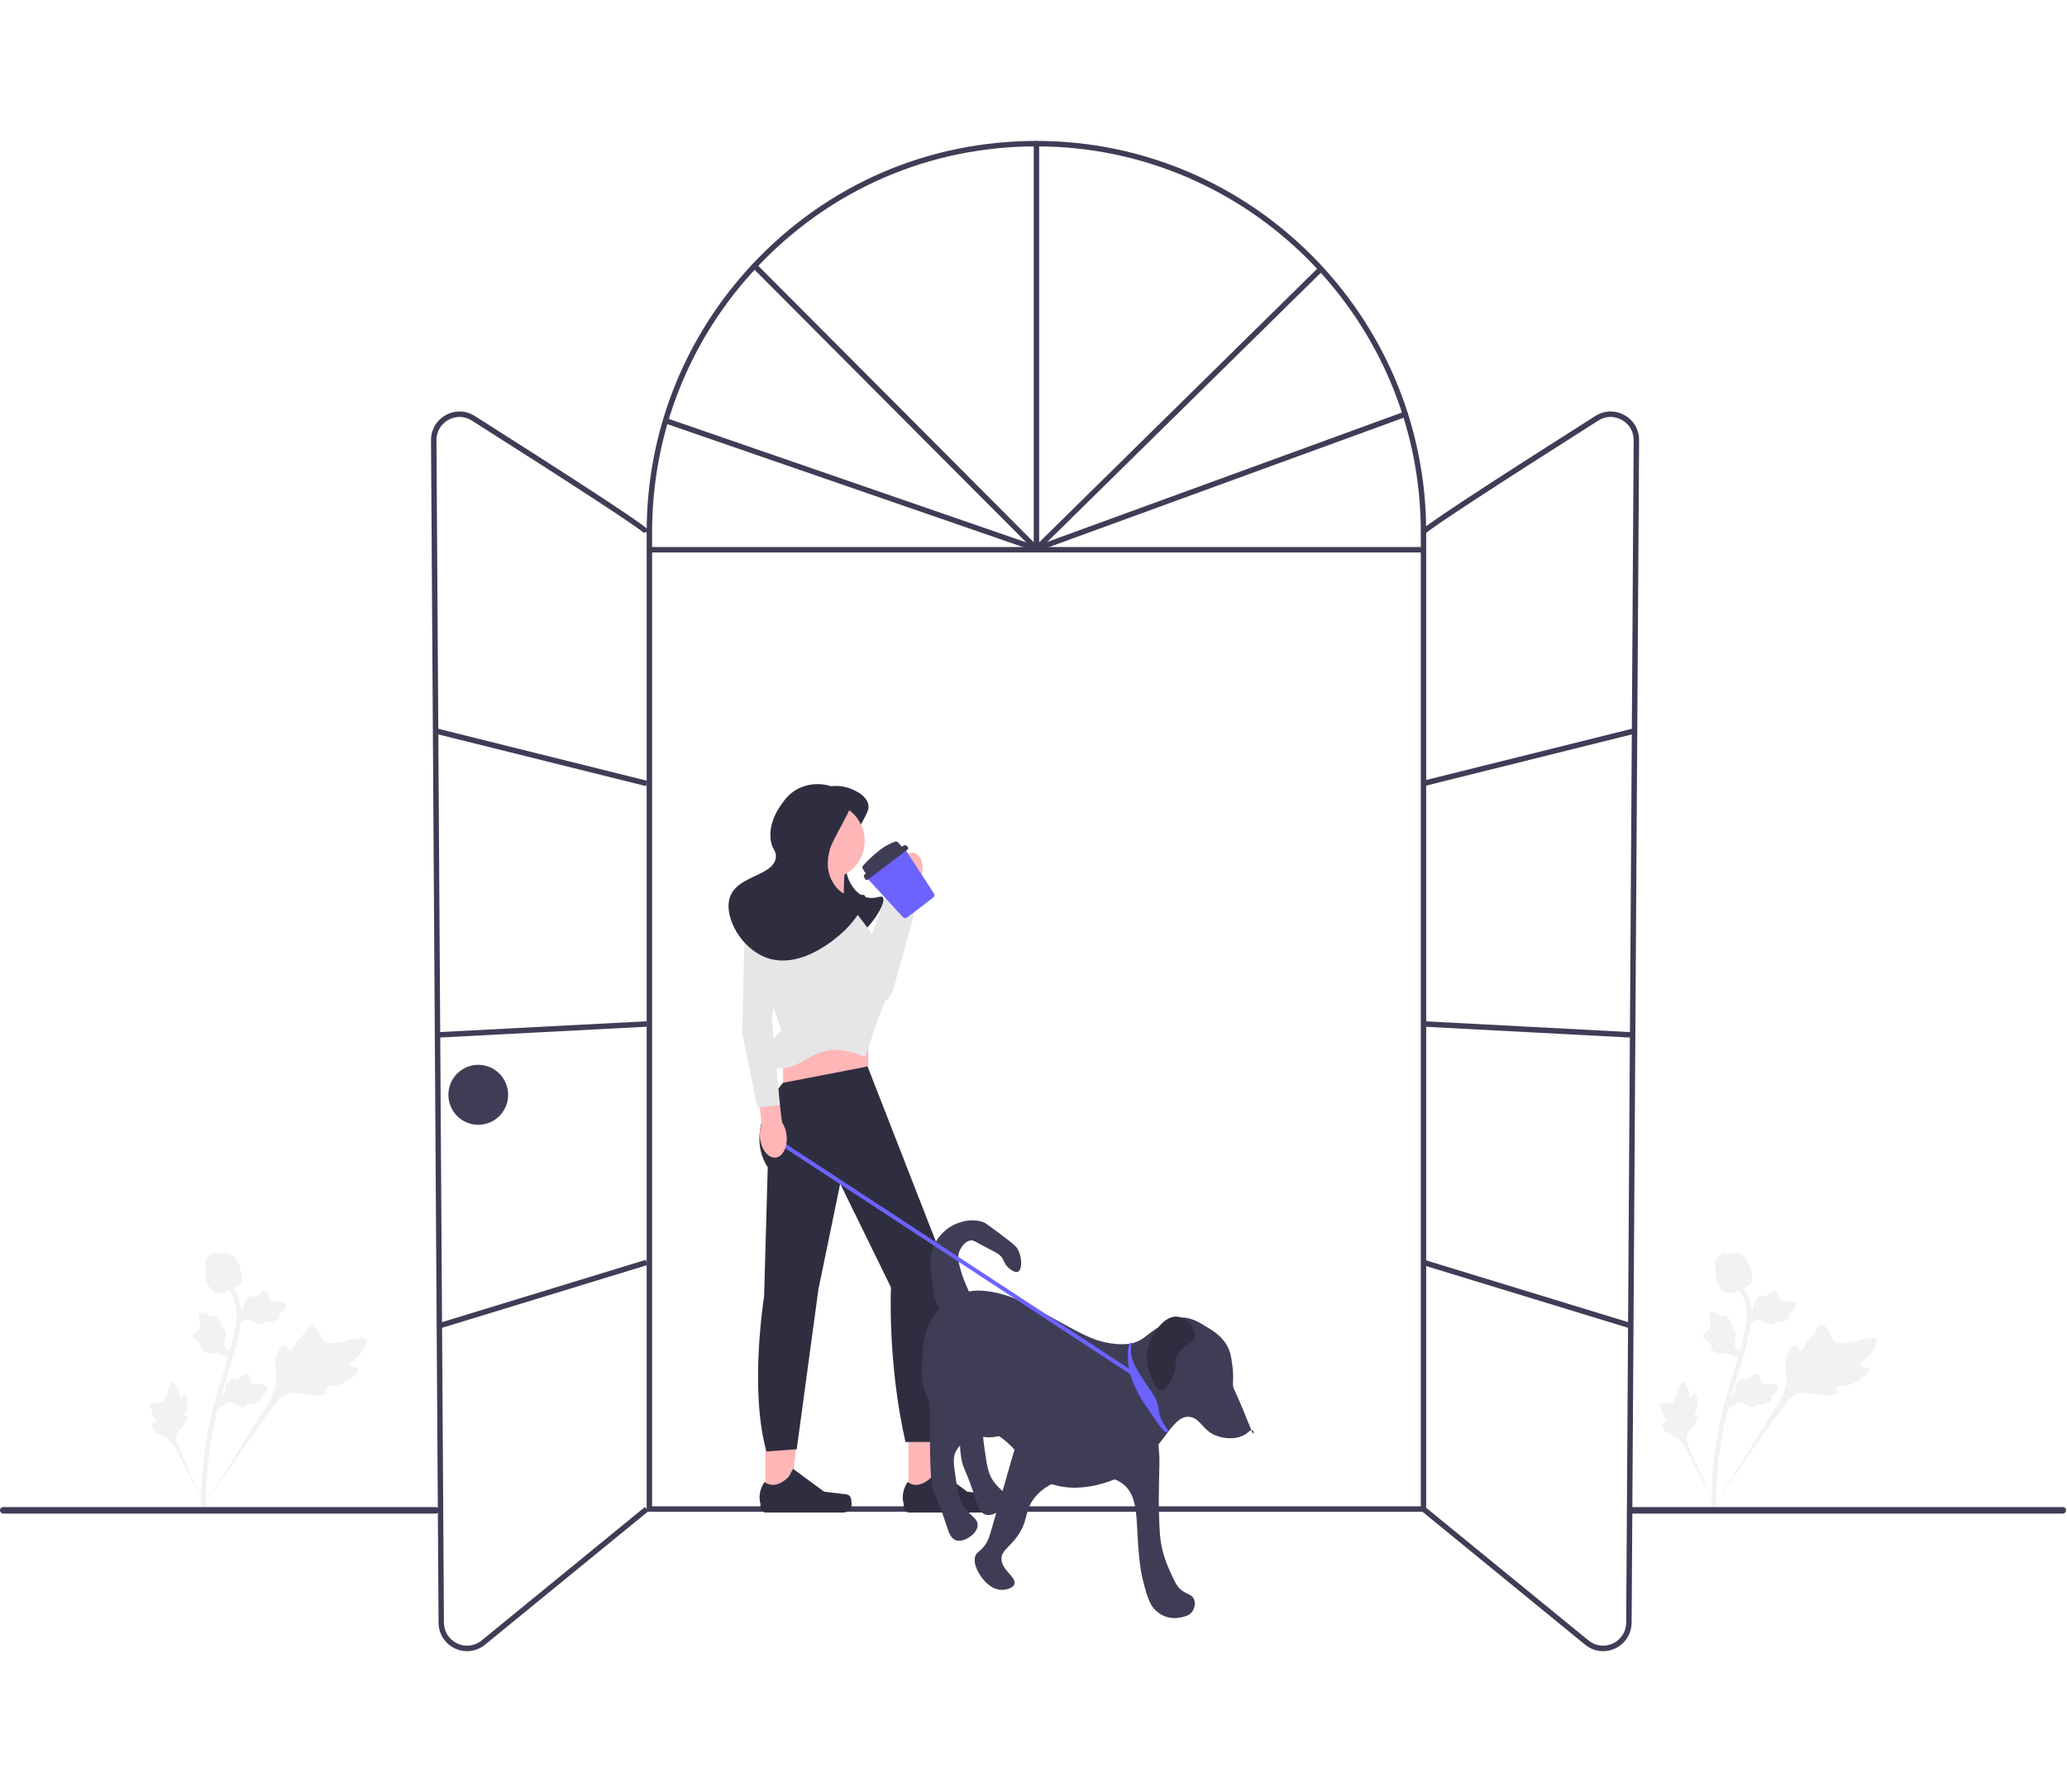 <?xml version="1.0" encoding="UTF-8"?>
<svg xmlns="http://www.w3.org/2000/svg" xmlns:xlink="http://www.w3.org/1999/xlink" width="150px" height="130px" viewBox="0 0 178 130" version="1.1">
<g id="surface1">
<path style=" stroke:none;fill-rule:nonzero;fill:rgb(94.902%,94.902%,94.902%);fill-opacity:1;" d="M 160.926 105.773 C 160.844 105.52 160.215 105.629 160.156 105.402 C 160.094 105.176 160.695 104.984 161.16 104.348 C 161.242 104.23 161.766 103.508 161.566 103.199 C 161.184 102.621 158.527 104.062 157.891 103.254 C 157.75 103.078 157.691 102.773 157.277 102.203 C 157.109 101.98 157.004 101.871 156.875 101.875 C 156.695 101.879 156.633 102.105 156.348 102.516 C 155.922 103.129 155.77 103.051 155.488 103.555 C 155.281 103.93 155.258 104.168 155.105 104.184 C 154.895 104.203 154.809 103.738 154.547 103.719 C 154.285 103.703 154.02 104.16 153.887 104.52 C 153.641 105.195 153.793 105.711 153.828 106.227 C 153.863 106.785 153.777 107.602 153.172 108.652 L 147.469 117.77 C 148.695 115.91 152.172 110.84 153.574 108.98 C 153.977 108.445 154.41 107.906 155.082 107.805 C 155.727 107.707 156.508 108.027 157.602 108.008 C 157.73 108.008 158.086 107.996 158.172 107.805 C 158.246 107.648 158.066 107.516 158.133 107.367 C 158.219 107.172 158.609 107.254 159.141 107.125 C 159.516 107.031 159.77 106.879 159.988 106.746 C 160.055 106.707 161.035 106.109 160.926 105.773 Z M 160.926 105.773 "/>
<path style=" stroke:none;fill-rule:nonzero;fill:rgb(94.902%,94.902%,94.902%);fill-opacity:1;" d="M 145.98 107.902 C 145.836 107.867 145.707 108.211 145.578 108.176 C 145.449 108.137 145.531 107.785 145.352 107.375 C 145.32 107.301 145.117 106.832 144.91 106.844 C 144.516 106.863 144.453 108.59 143.875 108.668 C 143.746 108.688 143.582 108.629 143.184 108.668 C 143.027 108.688 142.941 108.707 142.906 108.77 C 142.855 108.859 142.949 108.957 143.066 109.215 C 143.246 109.602 143.164 109.656 143.328 109.938 C 143.453 110.148 143.562 110.23 143.527 110.309 C 143.477 110.418 143.223 110.328 143.137 110.449 C 143.051 110.574 143.203 110.836 143.34 111.004 C 143.598 111.32 143.895 111.395 144.156 111.527 C 144.441 111.672 144.816 111.949 145.152 112.551 L 147.969 117.988 C 147.414 116.852 145.938 113.676 145.43 112.449 C 145.285 112.094 145.148 111.723 145.289 111.367 C 145.43 111.02 145.812 110.727 146.117 110.184 C 146.152 110.117 146.25 109.941 146.184 109.844 C 146.129 109.762 146.008 109.812 145.957 109.738 C 145.887 109.637 146.039 109.469 146.129 109.172 C 146.191 108.961 146.191 108.789 146.188 108.645 C 146.188 108.602 146.18 107.945 145.98 107.902 Z M 145.98 107.902 "/>
<path style=" stroke:none;fill-rule:nonzero;fill:rgb(94.902%,94.902%,94.902%);fill-opacity:1;" d="M 148.789 109.23 L 148.879 108.41 L 148.934 108.359 C 149.184 108.121 149.344 107.867 149.402 107.609 C 149.41 107.566 149.418 107.523 149.426 107.48 C 149.453 107.312 149.492 107.105 149.652 106.887 C 149.742 106.766 149.98 106.492 150.227 106.586 C 150.293 106.613 150.34 106.656 150.371 106.703 C 150.379 106.695 150.387 106.684 150.395 106.676 C 150.504 106.574 150.578 106.535 150.648 106.5 C 150.703 106.469 150.762 106.441 150.855 106.363 C 150.898 106.328 150.934 106.301 150.961 106.273 C 151.047 106.195 151.16 106.105 151.309 106.141 C 151.473 106.184 151.527 106.34 151.562 106.441 C 151.629 106.621 151.648 106.746 151.66 106.832 C 151.668 106.859 151.672 106.895 151.676 106.906 C 151.711 106.996 152.152 107.02 152.32 107.027 C 152.691 107.047 153.016 107.066 153.094 107.32 C 153.148 107.504 153.031 107.707 152.738 107.934 C 152.645 108.004 152.555 108.051 152.473 108.09 C 152.523 108.137 152.562 108.199 152.566 108.285 C 152.57 108.488 152.359 108.648 151.941 108.754 C 151.84 108.777 151.699 108.812 151.516 108.805 C 151.43 108.801 151.355 108.789 151.289 108.777 C 151.281 108.812 151.262 108.852 151.23 108.887 C 151.137 108.992 150.988 109.02 150.785 108.961 C 150.559 108.898 150.383 108.812 150.223 108.738 C 150.086 108.672 149.969 108.617 149.871 108.602 C 149.684 108.574 149.512 108.688 149.309 108.84 Z M 148.789 109.23 "/>
<path style=" stroke:none;fill-rule:nonzero;fill:rgb(94.902%,94.902%,94.902%);fill-opacity:1;" d="M 150.262 104.559 L 149.449 104.684 L 149.387 104.645 C 149.094 104.461 148.812 104.371 148.547 104.379 C 148.504 104.383 148.461 104.383 148.418 104.387 C 148.25 104.402 148.039 104.422 147.785 104.32 C 147.648 104.262 147.32 104.098 147.352 103.836 C 147.359 103.766 147.391 103.711 147.426 103.668 C 147.418 103.664 147.406 103.656 147.395 103.652 C 147.27 103.574 147.215 103.512 147.16 103.449 C 147.117 103.406 147.078 103.355 146.977 103.281 C 146.934 103.25 146.895 103.227 146.863 103.203 C 146.766 103.141 146.652 103.055 146.648 102.898 C 146.648 102.73 146.785 102.641 146.871 102.578 C 147.031 102.469 147.148 102.418 147.223 102.383 C 147.25 102.371 147.281 102.355 147.293 102.352 C 147.367 102.293 147.277 101.859 147.246 101.695 C 147.172 101.328 147.105 101.012 147.332 100.871 C 147.496 100.77 147.719 100.832 148.012 101.059 C 148.105 101.129 148.176 101.207 148.23 101.277 C 148.262 101.215 148.312 101.16 148.395 101.137 C 148.594 101.082 148.797 101.242 149.004 101.621 C 149.059 101.715 149.125 101.844 149.164 102.023 C 149.184 102.109 149.188 102.184 149.191 102.25 C 149.23 102.25 149.273 102.258 149.316 102.277 C 149.441 102.344 149.504 102.48 149.5 102.695 C 149.496 102.93 149.457 103.125 149.426 103.293 C 149.398 103.445 149.375 103.574 149.383 103.672 C 149.406 103.859 149.559 103.996 149.758 104.16 L 150.266 104.559 Z M 150.262 104.559 "/>
<path style=" stroke:none;fill-rule:nonzero;fill:rgb(94.902%,94.902%,94.902%);fill-opacity:1;" d="M 150.375 102.113 L 150.461 101.293 L 150.516 101.242 C 150.766 101.004 150.926 100.75 150.984 100.492 C 150.992 100.449 151 100.406 151.008 100.367 C 151.035 100.195 151.074 99.988 151.234 99.77 C 151.324 99.648 151.562 99.375 151.812 99.469 C 151.879 99.496 151.922 99.539 151.953 99.586 C 151.961 99.578 151.969 99.57 151.977 99.559 C 152.086 99.457 152.16 99.418 152.23 99.383 C 152.285 99.352 152.344 99.324 152.438 99.246 C 152.48 99.215 152.516 99.184 152.543 99.156 C 152.629 99.078 152.742 98.988 152.891 99.023 C 153.055 99.07 153.109 99.223 153.145 99.324 C 153.211 99.504 153.23 99.629 153.242 99.715 C 153.25 99.742 153.254 99.777 153.258 99.789 C 153.293 99.879 153.734 99.902 153.902 99.91 C 154.273 99.93 154.598 99.949 154.676 100.203 C 154.73 100.387 154.613 100.59 154.32 100.816 C 154.227 100.887 154.137 100.934 154.055 100.973 C 154.105 101.02 154.145 101.082 154.148 101.168 C 154.152 101.371 153.941 101.531 153.523 101.637 C 153.422 101.664 153.281 101.699 153.098 101.688 C 153.012 101.684 152.938 101.672 152.871 101.66 C 152.863 101.695 152.844 101.734 152.812 101.77 C 152.723 101.875 152.57 101.902 152.367 101.844 C 152.141 101.781 151.965 101.695 151.805 101.621 C 151.668 101.555 151.551 101.5 151.453 101.484 C 151.266 101.457 151.094 101.57 150.891 101.723 Z M 150.375 102.113 "/>
<path style=" stroke:none;fill-rule:nonzero;fill:rgb(94.902%,94.902%,94.902%);fill-opacity:1;" d="M 147.738 117.816 L 147.594 117.676 L 147.598 117.473 L 147.594 117.676 L 147.395 117.652 C 147.395 117.633 147.395 117.59 147.395 117.52 C 147.387 117.145 147.359 115.996 147.52 114.234 C 147.633 113.004 147.816 111.754 148.074 110.52 C 148.328 109.285 148.594 108.363 148.809 107.625 C 148.969 107.066 149.129 106.539 149.289 106.023 C 149.711 104.648 150.113 103.348 150.359 101.867 C 150.414 101.535 150.527 100.848 150.293 100.031 C 150.156 99.562 149.922 99.117 149.598 98.715 L 149.914 98.461 C 150.27 98.906 150.531 99.398 150.68 99.922 C 150.941 100.82 150.816 101.574 150.758 101.934 C 150.504 103.441 150.102 104.754 149.676 106.145 C 149.516 106.656 149.355 107.184 149.195 107.738 C 148.984 108.469 148.719 109.383 148.469 110.602 C 148.215 111.82 148.031 113.055 147.922 114.27 C 147.766 116.012 147.789 117.141 147.797 117.512 C 147.801 117.711 147.801 117.754 147.738 117.816 Z M 147.738 117.816 "/>
<path style=" stroke:none;fill-rule:nonzero;fill:rgb(94.902%,94.902%,94.902%);fill-opacity:1;" d="M 148.734 99.18 C 148.719 99.176 148.703 99.172 148.688 99.168 C 148.355 99.074 148.09 98.805 147.898 98.363 C 147.805 98.156 147.785 97.938 147.742 97.5 C 147.734 97.434 147.707 97.094 147.742 96.645 C 147.766 96.352 147.797 96.23 147.879 96.141 C 147.965 96.035 148.086 95.977 148.211 95.945 C 148.215 95.906 148.227 95.871 148.254 95.832 C 148.355 95.684 148.531 95.746 148.625 95.777 C 148.672 95.793 148.73 95.816 148.797 95.828 C 148.902 95.844 148.965 95.828 149.059 95.801 C 149.148 95.773 149.262 95.742 149.418 95.742 C 149.727 95.746 149.953 95.887 150.027 95.93 C 150.422 96.168 150.559 96.547 150.715 96.988 C 150.746 97.074 150.852 97.395 150.875 97.805 C 150.895 98.102 150.855 98.223 150.809 98.309 C 150.719 98.484 150.582 98.566 150.238 98.742 C 149.879 98.922 149.699 99.016 149.551 99.062 C 149.207 99.168 148.988 99.238 148.734 99.18 Z M 148.734 99.18 "/>
<path style=" stroke:none;fill-rule:nonzero;fill:rgb(94.902%,94.902%,94.902%);fill-opacity:1;" d="M 30.875 105.773 C 30.793 105.52 30.164 105.629 30.105 105.402 C 30.043 105.176 30.648 104.984 31.109 104.348 C 31.191 104.23 31.719 103.508 31.516 103.199 C 31.133 102.621 28.477 104.062 27.84 103.254 C 27.699 103.078 27.645 102.773 27.227 102.203 C 27.059 101.98 26.953 101.871 26.828 101.875 C 26.648 101.879 26.582 102.105 26.297 102.516 C 25.875 103.129 25.719 103.051 25.441 103.555 C 25.23 103.93 25.207 104.168 25.059 104.184 C 24.844 104.203 24.758 103.738 24.5 103.719 C 24.234 103.703 23.969 104.16 23.836 104.52 C 23.59 105.195 23.742 105.711 23.777 106.227 C 23.816 106.785 23.727 107.602 23.125 108.652 L 17.418 117.77 C 18.645 115.91 22.121 110.84 23.523 108.98 C 23.926 108.445 24.363 107.906 25.031 107.805 C 25.676 107.707 26.461 108.027 27.555 108.008 C 27.68 108.008 28.035 107.996 28.121 107.805 C 28.195 107.648 28.016 107.516 28.082 107.367 C 28.168 107.172 28.559 107.254 29.09 107.125 C 29.465 107.031 29.719 106.879 29.938 106.746 C 30.004 106.707 30.984 106.109 30.875 105.773 Z M 30.875 105.773 "/>
<path style=" stroke:none;fill-rule:nonzero;fill:rgb(94.902%,94.902%,94.902%);fill-opacity:1;" d="M 15.934 107.902 C 15.785 107.867 15.656 108.211 15.527 108.176 C 15.402 108.137 15.48 107.785 15.301 107.375 C 15.27 107.301 15.066 106.832 14.859 106.844 C 14.465 106.863 14.406 108.59 13.824 108.668 C 13.699 108.688 13.531 108.629 13.133 108.668 C 12.977 108.688 12.891 108.707 12.855 108.77 C 12.809 108.859 12.898 108.957 13.02 109.215 C 13.195 109.602 13.113 109.656 13.281 109.938 C 13.402 110.148 13.512 110.23 13.477 110.309 C 13.426 110.418 13.172 110.328 13.09 110.449 C 13.004 110.574 13.152 110.836 13.289 111.004 C 13.547 111.32 13.844 111.395 14.105 111.527 C 14.391 111.672 14.766 111.949 15.105 112.551 L 17.918 117.988 C 17.363 116.852 15.887 113.676 15.383 112.449 C 15.234 112.094 15.098 111.723 15.242 111.367 C 15.379 111.02 15.762 110.727 16.066 110.184 C 16.102 110.117 16.199 109.941 16.133 109.844 C 16.078 109.762 15.961 109.812 15.906 109.738 C 15.836 109.637 15.988 109.469 16.078 109.172 C 16.141 108.961 16.141 108.789 16.141 108.645 C 16.137 108.602 16.129 107.945 15.934 107.902 Z M 15.934 107.902 "/>
<path style=" stroke:none;fill-rule:nonzero;fill:rgb(94.902%,94.902%,94.902%);fill-opacity:1;" d="M 18.742 109.23 L 18.828 108.41 L 18.883 108.359 C 19.137 108.121 19.293 107.867 19.352 107.609 C 19.359 107.566 19.367 107.523 19.375 107.48 C 19.406 107.312 19.441 107.105 19.602 106.887 C 19.691 106.766 19.934 106.492 20.18 106.586 C 20.246 106.613 20.289 106.656 20.32 106.703 C 20.328 106.695 20.336 106.684 20.344 106.676 C 20.453 106.574 20.527 106.535 20.598 106.5 C 20.652 106.469 20.711 106.441 20.809 106.363 C 20.848 106.328 20.883 106.301 20.91 106.273 C 20.996 106.195 21.109 106.105 21.262 106.141 C 21.422 106.184 21.477 106.34 21.512 106.441 C 21.578 106.621 21.598 106.746 21.609 106.832 C 21.617 106.859 21.621 106.895 21.625 106.906 C 21.66 106.996 22.102 107.02 22.27 107.027 C 22.641 107.047 22.965 107.066 23.043 107.32 C 23.098 107.504 22.984 107.707 22.688 107.934 C 22.598 108.004 22.504 108.051 22.426 108.09 C 22.473 108.137 22.512 108.199 22.516 108.285 C 22.52 108.488 22.312 108.648 21.895 108.754 C 21.789 108.777 21.648 108.812 21.465 108.805 C 21.379 108.801 21.305 108.789 21.242 108.777 C 21.23 108.812 21.215 108.852 21.18 108.887 C 21.09 108.992 20.938 109.02 20.734 108.961 C 20.508 108.898 20.332 108.812 20.176 108.738 C 20.035 108.672 19.918 108.617 19.82 108.602 C 19.637 108.574 19.465 108.688 19.258 108.84 Z M 18.742 109.23 "/>
<path style=" stroke:none;fill-rule:nonzero;fill:rgb(94.902%,94.902%,94.902%);fill-opacity:1;" d="M 20.215 104.559 L 19.402 104.684 L 19.336 104.645 C 19.043 104.461 18.762 104.371 18.496 104.379 C 18.453 104.383 18.41 104.383 18.367 104.387 C 18.199 104.402 17.988 104.422 17.738 104.32 C 17.598 104.262 17.273 104.098 17.301 103.836 C 17.309 103.766 17.34 103.711 17.375 103.668 C 17.367 103.664 17.355 103.656 17.348 103.652 C 17.219 103.574 17.164 103.512 17.109 103.449 C 17.07 103.406 17.027 103.355 16.926 103.281 C 16.883 103.25 16.848 103.227 16.812 103.203 C 16.719 103.141 16.602 103.055 16.598 102.898 C 16.598 102.73 16.734 102.641 16.824 102.578 C 16.98 102.469 17.098 102.418 17.172 102.383 C 17.199 102.371 17.234 102.355 17.242 102.352 C 17.32 102.293 17.23 101.859 17.195 101.695 C 17.121 101.328 17.055 101.012 17.285 100.871 C 17.445 100.77 17.668 100.832 17.961 101.059 C 18.055 101.129 18.125 101.207 18.18 101.277 C 18.211 101.215 18.266 101.16 18.348 101.137 C 18.543 101.082 18.746 101.242 18.953 101.621 C 19.008 101.715 19.078 101.844 19.113 102.023 C 19.133 102.109 19.137 102.184 19.145 102.25 C 19.18 102.25 19.223 102.258 19.266 102.277 C 19.391 102.344 19.457 102.48 19.449 102.695 C 19.445 102.93 19.41 103.125 19.375 103.293 C 19.348 103.445 19.324 103.574 19.332 103.672 C 19.355 103.859 19.508 103.996 19.707 104.16 Z M 20.215 104.559 "/>
<path style=" stroke:none;fill-rule:nonzero;fill:rgb(94.902%,94.902%,94.902%);fill-opacity:1;" d="M 20.324 102.113 L 20.41 101.293 L 20.465 101.242 C 20.719 101.004 20.875 100.75 20.934 100.492 C 20.941 100.449 20.949 100.406 20.957 100.367 C 20.988 100.195 21.023 99.988 21.184 99.77 C 21.273 99.648 21.516 99.375 21.762 99.469 C 21.828 99.496 21.871 99.539 21.902 99.586 C 21.91 99.578 21.918 99.57 21.93 99.559 C 22.035 99.457 22.109 99.418 22.18 99.383 C 22.234 99.352 22.293 99.324 22.391 99.246 C 22.43 99.215 22.465 99.184 22.492 99.156 C 22.582 99.078 22.691 98.988 22.844 99.023 C 23.004 99.07 23.059 99.223 23.094 99.324 C 23.16 99.504 23.18 99.629 23.195 99.715 C 23.199 99.742 23.203 99.777 23.207 99.789 C 23.242 99.879 23.684 99.902 23.852 99.91 C 24.223 99.93 24.547 99.949 24.625 100.203 C 24.68 100.387 24.566 100.59 24.27 100.816 C 24.18 100.887 24.086 100.934 24.008 100.973 C 24.055 101.02 24.094 101.082 24.098 101.168 C 24.102 101.371 23.895 101.531 23.477 101.637 C 23.371 101.664 23.23 101.699 23.047 101.688 C 22.961 101.684 22.887 101.672 22.824 101.66 C 22.812 101.695 22.797 101.734 22.766 101.77 C 22.672 101.875 22.52 101.902 22.316 101.844 C 22.09 101.781 21.914 101.695 21.758 101.621 C 21.621 101.555 21.5 101.5 21.402 101.484 C 21.219 101.457 21.047 101.57 20.84 101.723 Z M 20.324 102.113 "/>
<path style=" stroke:none;fill-rule:nonzero;fill:rgb(94.902%,94.902%,94.902%);fill-opacity:1;" d="M 17.688 117.816 L 17.543 117.676 L 17.547 117.473 L 17.543 117.676 L 17.344 117.652 C 17.344 117.633 17.344 117.59 17.344 117.52 C 17.336 117.145 17.312 115.996 17.469 114.234 C 17.582 113.004 17.766 111.754 18.023 110.52 C 18.277 109.285 18.543 108.363 18.758 107.625 C 18.918 107.066 19.082 106.539 19.238 106.023 C 19.66 104.648 20.062 103.348 20.309 101.867 C 20.363 101.535 20.48 100.848 20.242 100.031 C 20.105 99.562 19.875 99.117 19.547 98.715 L 19.863 98.461 C 20.223 98.906 20.48 99.398 20.633 99.922 C 20.895 100.82 20.766 101.574 20.707 101.934 C 20.457 103.441 20.051 104.754 19.625 106.145 C 19.469 106.656 19.305 107.184 19.145 107.738 C 18.934 108.469 18.672 109.383 18.418 110.602 C 18.164 111.82 17.98 113.055 17.871 114.27 C 17.715 116.012 17.738 117.141 17.746 117.512 C 17.75 117.711 17.75 117.754 17.688 117.816 Z M 17.688 117.816 "/>
<path style=" stroke:none;fill-rule:nonzero;fill:rgb(94.902%,94.902%,94.902%);fill-opacity:1;" d="M 18.688 99.18 C 18.672 99.176 18.652 99.172 18.637 99.168 C 18.305 99.074 18.039 98.805 17.848 98.363 C 17.758 98.156 17.734 97.938 17.691 97.5 C 17.688 97.434 17.656 97.094 17.691 96.645 C 17.715 96.352 17.746 96.23 17.828 96.141 C 17.914 96.035 18.035 95.977 18.16 95.945 C 18.164 95.906 18.18 95.871 18.203 95.832 C 18.309 95.684 18.48 95.746 18.574 95.777 C 18.621 95.793 18.68 95.816 18.75 95.828 C 18.852 95.844 18.914 95.828 19.012 95.801 C 19.102 95.773 19.211 95.742 19.367 95.742 C 19.676 95.746 19.902 95.887 19.977 95.93 C 20.371 96.168 20.508 96.547 20.664 96.988 C 20.695 97.074 20.801 97.395 20.824 97.805 C 20.844 98.102 20.805 98.223 20.762 98.309 C 20.668 98.484 20.531 98.566 20.188 98.742 C 19.828 98.922 19.648 99.016 19.5 99.062 C 19.156 99.168 18.941 99.238 18.688 99.18 Z M 18.688 99.18 "/>
<path style=" stroke:none;fill-rule:nonzero;fill:rgb(24.706%,23.922%,33.725%);fill-opacity:1;" d="M 140.109 117.902 C 140.109 118.059 140.23 118.184 140.387 118.184 L 177.645 118.184 C 177.801 118.184 177.922 118.059 177.922 117.902 C 177.922 117.746 177.801 117.625 177.645 117.625 L 140.387 117.625 C 140.23 117.625 140.109 117.746 140.109 117.902 Z M 140.109 117.902 "/>
<path style=" stroke:none;fill-rule:nonzero;fill:rgb(24.706%,23.922%,33.725%);fill-opacity:1;" d="M 0 117.902 C 0 118.059 0.125 118.184 0.277 118.184 L 37.535 118.184 C 37.691 118.184 37.816 118.059 37.816 117.902 C 37.816 117.746 37.691 117.625 37.535 117.625 L 0.277 117.625 C 0.125 117.625 0 117.746 0 117.902 Z M 0 117.902 "/>
<path style=" stroke:none;fill-rule:nonzero;fill:rgb(24.706%,23.922%,33.725%);fill-opacity:1;" d="M 122.816 118.031 L 55.688 118.031 L 55.688 33.672 C 55.688 25.062 58.926 16.867 64.805 10.602 C 71.219 3.766 79.898 0 89.254 0 C 107.762 0 122.816 15.105 122.816 33.672 Z M 56.156 117.562 L 122.352 117.562 L 122.352 33.672 C 122.352 15.363 107.504 0.469 89.254 0.469 C 80.031 0.469 71.469 4.18 65.145 10.922 C 59.348 17.102 56.156 25.184 56.156 33.672 Z M 56.156 117.562 "/>
<path style=" stroke:none;fill-rule:nonzero;fill:rgb(24.706%,23.922%,33.725%);fill-opacity:1;" d="M 89.254 35.352 C 89.191 35.352 89.133 35.328 89.086 35.281 L 64.809 10.926 C 64.719 10.836 64.719 10.688 64.809 10.594 C 64.902 10.504 65.051 10.504 65.141 10.594 L 89.02 34.551 L 89.02 0.234 C 89.02 0.105 89.125 0 89.254 0 C 89.383 0 89.488 0.105 89.488 0.234 L 89.488 35.117 C 89.488 35.211 89.43 35.297 89.344 35.332 C 89.312 35.344 89.281 35.352 89.254 35.352 Z M 89.254 35.352 "/>
<path style=" stroke:none;fill-rule:nonzero;fill:rgb(24.706%,23.922%,33.725%);fill-opacity:1;" d="M 89.09 34.953 L 113.594 10.84 L 113.922 11.176 L 89.418 35.285 Z M 89.09 34.953 "/>
<path style=" stroke:none;fill-rule:nonzero;fill:rgb(24.706%,23.922%,33.725%);fill-opacity:1;" d="M 55.922 34.965 L 122.582 34.965 L 122.582 35.434 L 55.922 35.434 Z M 55.922 34.965 "/>
<path style=" stroke:none;fill-rule:nonzero;fill:rgb(24.706%,23.922%,33.725%);fill-opacity:1;" d="M 138.047 130.031 C 137.496 130.031 136.949 129.84 136.5 129.473 L 122.438 117.98 L 122.73 117.617 L 136.797 129.109 C 137.395 129.598 138.199 129.699 138.898 129.367 C 139.598 129.035 140.035 128.352 140.039 127.578 L 140.684 25.773 C 140.691 25.035 140.309 24.379 139.66 24.02 C 139.016 23.66 138.262 23.68 137.637 24.078 C 128.652 29.777 123.098 33.41 122.781 33.793 C 122.781 33.793 122.801 33.77 122.809 33.73 L 122.355 33.617 C 122.398 33.449 122.477 33.141 137.387 23.68 C 138.156 23.191 139.094 23.164 139.891 23.609 C 140.688 24.051 141.16 24.863 141.152 25.777 L 140.508 127.578 C 140.5 128.535 139.961 129.383 139.098 129.793 C 138.762 129.953 138.402 130.031 138.047 130.031 Z M 138.047 130.031 "/>
<path style=" stroke:none;fill-rule:nonzero;fill:rgb(24.706%,23.922%,33.725%);fill-opacity:1;" d="M 122.516 96.785 L 122.652 96.336 L 140.504 101.793 L 140.367 102.242 Z M 122.516 96.785 "/>
<path style=" stroke:none;fill-rule:nonzero;fill:rgb(24.706%,23.922%,33.725%);fill-opacity:1;" d="M 122.57 76.262 L 122.598 75.793 L 140.449 76.734 L 140.422 77.203 Z M 122.57 76.262 "/>
<path style=" stroke:none;fill-rule:nonzero;fill:rgb(24.706%,23.922%,33.725%);fill-opacity:1;" d="M 122.527 55.094 L 140.703 50.57 L 140.816 51.027 L 122.641 55.551 Z M 122.527 55.094 "/>
<path style=" stroke:none;fill-rule:nonzero;fill:rgb(24.706%,23.922%,33.725%);fill-opacity:1;" d="M 40.227 130.031 C 39.871 130.031 39.512 129.953 39.172 129.793 C 38.309 129.383 37.77 128.535 37.766 127.578 L 37.117 25.777 C 37.113 24.863 37.586 24.051 38.383 23.609 C 39.18 23.164 40.113 23.191 40.883 23.68 C 55.797 33.141 55.871 33.449 55.914 33.617 L 55.461 33.73 C 55.469 33.77 55.488 33.793 55.488 33.793 C 55.172 33.41 49.621 29.777 40.633 24.078 C 40.012 23.68 39.254 23.66 38.609 24.02 C 37.965 24.379 37.582 25.035 37.586 25.773 L 38.23 127.578 C 38.238 128.352 38.672 129.035 39.371 129.367 C 40.07 129.699 40.875 129.598 41.477 129.109 L 55.539 117.617 L 55.836 117.98 L 41.77 129.473 C 41.32 129.84 40.777 130.031 40.227 130.031 Z M 40.227 130.031 "/>
<path style=" stroke:none;fill-rule:nonzero;fill:rgb(24.706%,23.922%,33.725%);fill-opacity:1;" d="M 37.77 101.793 L 55.617 96.336 L 55.754 96.785 L 37.902 102.242 Z M 37.77 101.793 "/>
<path style=" stroke:none;fill-rule:nonzero;fill:rgb(24.706%,23.922%,33.725%);fill-opacity:1;" d="M 37.824 76.73 L 55.676 75.797 L 55.699 76.266 L 37.848 77.199 Z M 37.824 76.73 "/>
<path style=" stroke:none;fill-rule:nonzero;fill:rgb(24.706%,23.922%,33.725%);fill-opacity:1;" d="M 37.453 51.027 L 37.566 50.57 L 55.742 55.094 L 55.633 55.551 Z M 37.453 51.027 "/>
<path style=" stroke:none;fill-rule:nonzero;fill:rgb(24.706%,23.922%,33.725%);fill-opacity:1;" d="M 43.758 82.129 C 43.758 83.555 42.605 84.711 41.184 84.711 C 39.766 84.711 38.613 83.555 38.613 82.129 C 38.613 80.703 39.766 79.547 41.184 79.547 C 42.605 79.547 43.758 80.703 43.758 82.129 Z M 43.758 82.129 "/>
<path style=" stroke:none;fill-rule:nonzero;fill:rgb(100%,71.373%,71.373%);fill-opacity:1;" d="M 74.773 84.852 L 67.438 84.852 L 67.438 75.457 L 74.773 75.457 Z M 74.773 84.852 "/>
<path style=" stroke:none;fill-rule:nonzero;fill:rgb(18.431%,18.039%,25.49%);fill-opacity:1;" d="M 74.305 58.547 C 74.676 57.848 74.852 57.543 74.773 57.141 C 74.637 56.43 73.848 56.043 73.523 55.887 C 72.488 55.383 71.148 55.41 70.09 56.043 C 69.457 56.422 69.117 56.902 68.844 57.297 C 68.598 57.648 67.828 58.738 67.906 60.113 C 67.965 61.148 68.438 61.211 68.375 61.836 C 68.219 63.406 65.215 63.383 64.473 65.125 C 63.805 66.695 65.145 69.305 67.125 70.293 C 70.145 71.797 73.41 68.926 73.992 68.414 C 75.402 67.176 76.336 65.473 76.023 65.125 C 75.84 64.922 75.359 65.328 74.617 65.125 C 73.773 64.895 73.324 64.074 73.215 63.871 C 72.574 62.703 72.949 61.422 73.059 61.055 C 73.156 60.711 73.539 59.988 74.305 58.547 Z M 74.305 58.547 "/>
<path style=" stroke:none;fill-rule:nonzero;fill:rgb(100%,71.373%,71.373%);fill-opacity:1;" d="M 78.234 116.805 L 80.371 116.805 L 81.391 108.531 L 78.234 108.531 Z M 78.234 116.805 "/>
<path style=" stroke:none;fill-rule:nonzero;fill:rgb(18.431%,18.039%,25.49%);fill-opacity:1;" d="M 85.562 116.758 C 85.629 116.871 85.664 117.234 85.664 117.363 C 85.664 117.766 85.34 118.094 84.938 118.094 L 78.312 118.094 C 78.039 118.094 77.82 117.871 77.82 117.598 L 77.82 117.32 C 77.82 117.32 77.492 116.488 78.164 115.461 C 78.164 115.461 79.004 116.266 80.258 115.008 L 80.625 114.336 L 83.301 116.301 L 84.785 116.48 C 85.109 116.523 85.395 116.477 85.562 116.758 Z M 85.562 116.758 "/>
<path style=" stroke:none;fill-rule:nonzero;fill:rgb(100%,71.373%,71.373%);fill-opacity:1;" d="M 65.902 116.805 L 68.043 116.805 L 69.062 108.531 L 65.902 108.531 Z M 65.902 116.805 "/>
<path style=" stroke:none;fill-rule:nonzero;fill:rgb(18.431%,18.039%,25.49%);fill-opacity:1;" d="M 73.234 116.758 C 73.301 116.871 73.336 117.234 73.336 117.363 C 73.336 117.766 73.008 118.094 72.609 118.094 L 65.984 118.094 C 65.711 118.094 65.488 117.871 65.488 117.598 L 65.488 117.32 C 65.488 117.32 65.16 116.488 65.836 115.461 C 65.836 115.461 66.676 116.266 67.926 115.008 L 68.297 114.336 L 70.973 116.301 L 72.453 116.48 C 72.777 116.523 73.066 116.477 73.23 116.758 Z M 73.234 116.758 "/>
<path style=" stroke:none;fill-rule:nonzero;fill:rgb(100%,71.373%,71.373%);fill-opacity:1;" d="M 72.746 61.992 L 72.59 66.848 L 66.969 67.629 L 69.855 61.039 Z M 72.746 61.992 "/>
<path style=" stroke:none;fill-rule:nonzero;fill:rgb(100%,71.373%,71.373%);fill-opacity:1;" d="M 74.461 60.27 C 74.461 62.086 72.996 63.559 71.184 63.559 C 69.375 63.559 67.906 62.086 67.906 60.27 C 67.906 58.453 69.375 56.984 71.184 56.984 C 72.996 56.984 74.461 58.453 74.461 60.27 Z M 74.461 60.27 "/>
<path style=" stroke:none;fill-rule:nonzero;fill:rgb(18.431%,18.039%,25.49%);fill-opacity:1;" d="M 67.438 81.094 C 67.438 81.094 63.926 84.93 66.113 88.375 L 65.801 99.492 C 65.801 99.492 64.5 107.547 66.008 112.836 L 68.609 112.645 L 70.48 98.867 L 72.355 89.785 L 76.727 98.711 C 76.727 98.711 76.414 105.129 77.973 112.02 L 81.406 112.02 L 81.094 96.047 L 74.711 79.688 Z M 67.438 81.094 "/>
<path style=" stroke:none;fill-rule:nonzero;fill:rgb(90.196%,90.196%,90.196%);fill-opacity:1;" d="M 72.59 64.969 L 72.355 64.883 L 69.156 63.715 C 69.156 63.715 65.098 66.848 65.098 68.57 C 65.098 70.293 67.281 76.555 67.281 76.555 C 67.281 76.555 64.316 79.688 66.969 79.844 C 69.625 80 70.137 77 74.508 78.879 L 75.711 75.301 C 75.711 75.301 77.582 71.23 76.648 70.293 Z M 72.59 64.969 "/>
<path style=" stroke:none;fill-rule:nonzero;fill:rgb(100%,71.373%,71.373%);fill-opacity:1;" d="M 77.305 62.723 C 77.5 61.809 78.125 61.172 78.703 61.297 C 79.281 61.418 79.594 62.258 79.398 63.172 C 79.328 63.535 79.168 63.879 78.938 64.172 L 78.066 68.023 L 76.551 67.672 L 77.32 63.824 C 77.227 63.465 77.223 63.086 77.305 62.723 Z M 77.305 62.723 "/>
<path style=" stroke:none;fill-rule:nonzero;fill:rgb(90.196%,90.196%,90.196%);fill-opacity:1;" d="M 67.074 66.719 L 74.07 71.145 L 76.602 64.102 L 79.227 64.793 L 76.934 73.008 C 76.605 74.184 75.328 74.809 74.203 74.344 L 64.594 70.359 Z M 67.074 66.719 "/>
<path style=" stroke:none;fill-rule:nonzero;fill:rgb(42.353%,38.824%,100%);fill-opacity:1;" d="M 77.758 66.832 L 74.703 63.508 C 74.656 63.453 74.629 63.379 74.637 63.305 C 74.641 63.234 74.68 63.164 74.738 63.121 L 77.582 60.938 C 77.637 60.895 77.711 60.875 77.785 60.887 C 77.855 60.898 77.918 60.941 77.957 61.004 L 80.43 64.797 C 80.504 64.91 80.477 65.066 80.367 65.148 L 78.109 66.863 C 78.086 66.879 78.062 66.891 78.035 66.902 C 77.941 66.934 77.832 66.91 77.758 66.832 Z M 77.758 66.832 "/>
<path style=" stroke:none;fill-rule:nonzero;fill:rgb(24.706%,23.922%,33.725%);fill-opacity:1;" d="M 74.434 63.184 C 74.465 63.148 74.512 63.098 74.57 63.039 C 74.527 63.023 74.488 62.992 74.465 62.949 L 74.293 62.652 C 74.246 62.574 74.258 62.477 74.316 62.41 C 74.668 62.012 75.91 60.68 77.113 60.324 C 77.188 60.301 77.27 60.324 77.32 60.383 L 77.562 60.648 C 77.594 60.684 77.613 60.723 77.617 60.762 C 77.707 60.719 77.793 60.68 77.883 60.641 C 77.941 60.613 78.008 60.625 78.051 60.668 L 78.164 60.773 C 78.238 60.84 78.23 60.957 78.152 61.016 L 74.734 63.602 C 74.656 63.66 74.543 63.633 74.5 63.547 L 74.406 63.363 C 74.375 63.305 74.387 63.23 74.434 63.184 Z M 74.434 63.184 "/>
<path style=" stroke:none;fill-rule:nonzero;fill:rgb(24.706%,23.922%,33.725%);fill-opacity:1;" d="M 99.812 102.113 C 98.703 102.785 98.594 103.102 97.918 103.379 C 97.578 103.52 96.941 103.711 95.711 103.535 C 94.016 103.297 92.969 102.609 90.031 101.004 C 87.934 99.859 86.91 99.359 85.453 99.105 C 84.363 98.914 83.73 98.984 83.246 99.105 C 81.551 99.527 80.625 100.836 80.406 101.16 C 79.641 102.281 79.543 103.375 79.457 104.328 C 79.352 105.527 79.199 107.262 80.09 108.602 C 81.207 110.281 82.762 109.539 85.453 111.133 C 88.43 112.898 87.934 114.641 90.344 115.566 C 93.434 116.75 96.793 114.879 96.973 114.773 C 100.168 112.938 100.82 109.598 102.496 109.867 C 103.492 110.027 103.594 111.273 105.176 111.609 C 105.473 111.672 106.691 111.93 107.543 111.133 C 108.066 110.645 108.051 111.742 107.781 111.055 C 107.434 110.176 106.734 108.457 106.281 107.492 C 106.039 106.98 106.312 106.82 106.125 105.438 C 106.031 104.758 105.984 104.418 105.809 104.012 C 105.371 103 104.52 102.48 103.914 102.113 C 103.18 101.664 102.461 101.219 101.547 101.32 C 101.027 101.375 100.621 101.621 99.812 102.113 Z M 99.812 102.113 "/>
<path style=" stroke:none;fill-rule:nonzero;fill:rgb(24.706%,23.922%,33.725%);fill-opacity:1;" d="M 80.562 105.91 C 80.281 106.141 80.215 106.605 80.09 107.492 C 79.973 108.312 80.043 108.816 80.09 109.711 C 80.156 111.051 80.051 110.926 80.09 112.719 C 80.121 114.191 80.137 114.93 80.246 115.566 C 80.441 116.711 80.547 116.273 81.508 119.207 C 81.703 119.805 81.859 120.309 82.297 120.473 C 82.848 120.68 83.48 120.219 83.559 120.156 C 83.695 120.059 84.164 119.703 84.191 119.207 C 84.23 118.574 83.516 118.418 82.93 117.465 C 82.562 116.871 82.473 116.277 82.297 115.09 C 82.129 113.961 82.047 113.398 82.297 112.875 C 82.758 111.922 83.809 111.629 83.875 111.609 C 84.504 111.441 84.707 111.68 85.453 111.609 C 86.152 111.543 87.301 111.215 87.504 110.66 C 88.059 109.137 81.898 104.812 80.562 105.91 Z M 80.562 105.91 "/>
<path style=" stroke:none;fill-rule:nonzero;fill:rgb(24.706%,23.922%,33.725%);fill-opacity:1;" d="M 83.086 103.695 C 82.809 103.926 82.742 104.391 82.613 105.277 C 82.496 106.098 82.566 106.602 82.613 107.492 C 82.684 108.832 82.574 108.707 82.613 110.5 C 82.645 111.977 82.664 112.715 82.77 113.352 C 82.969 114.496 83.07 114.055 84.035 116.992 C 84.23 117.586 84.383 118.094 84.824 118.258 C 85.371 118.465 86.004 118.004 86.086 117.941 C 86.219 117.84 86.688 117.488 86.715 116.992 C 86.754 116.359 86.043 116.199 85.453 115.25 C 85.086 114.656 85 114.062 84.824 112.875 C 84.656 111.746 84.57 111.18 84.824 110.66 C 85.281 109.707 86.332 109.41 86.402 109.395 C 87.027 109.227 87.23 109.461 87.977 109.395 C 88.676 109.328 89.828 109 90.031 108.441 C 90.586 106.922 84.426 102.594 83.086 103.695 Z M 83.086 103.695 "/>
<path style=" stroke:none;fill-rule:nonzero;fill:rgb(24.706%,23.922%,33.725%);fill-opacity:1;" d="M 87.82 111.449 C 87.645 111.723 87.438 112.422 87.031 113.824 C 86.852 114.449 85.672 118.562 85.297 119.84 C 85.188 120.207 85.047 120.664 84.664 121.105 C 84.344 121.477 84.172 121.465 84.035 121.738 C 83.676 122.453 84.375 123.457 84.508 123.641 C 84.66 123.852 85.379 124.84 86.402 124.746 C 86.508 124.738 87.195 124.676 87.348 124.273 C 87.578 123.652 86.227 123.074 86.242 122.055 C 86.254 121.457 86.73 121.207 87.348 120.473 C 88.668 118.898 88.105 118.082 89.082 116.832 C 90.547 114.969 93.27 114.934 93.66 114.934 C 94.668 114.934 96.07 114.938 96.973 115.883 C 98.23 117.203 97.711 119.512 98.234 123.008 C 98.234 123.008 98.32 123.574 98.551 124.43 C 98.93 125.848 99.234 126.211 99.34 126.332 C 99.48 126.492 99.898 126.949 100.602 127.121 C 100.699 127.145 101.148 127.25 101.707 127.121 C 102.078 127.039 102.414 126.961 102.652 126.648 C 102.879 126.348 102.969 125.891 102.809 125.539 C 102.621 125.113 102.23 125.18 101.707 124.746 C 101.336 124.441 101.145 124.016 100.758 123.164 C 100.59 122.789 100.332 122.215 100.129 121.422 C 99.891 120.504 99.859 119.797 99.812 118.414 C 99.77 117.254 99.793 116.285 99.812 115.25 C 99.836 114.043 99.871 113.648 99.812 112.875 C 99.75 112.062 99.691 111.27 99.496 110.816 C 98.449 108.379 90.133 107.91 87.82 111.449 Z M 87.82 111.449 "/>
<path style=" stroke:none;fill-rule:nonzero;fill:rgb(24.706%,23.922%,33.725%);fill-opacity:1;" d="M 81.195 100.688 C 80.52 100.312 80.422 99.438 80.246 97.836 C 80.117 96.672 80.043 95.977 80.406 95.148 C 80.895 94.023 81.812 93.5 81.984 93.406 C 82.168 93.301 83.395 92.648 84.664 93.09 C 84.844 93.148 85.312 93.5 86.242 94.195 C 87.355 95.027 87.516 95.188 87.664 95.465 C 88.051 96.203 88.012 97.199 87.664 97.363 C 87.398 97.488 86.941 97.137 86.715 96.887 C 86.445 96.59 86.488 96.406 86.242 96.098 C 86.051 95.848 85.867 95.762 85.297 95.465 C 83.883 94.719 83.812 94.621 83.559 94.672 C 82.934 94.797 82.637 95.562 82.613 95.621 C 82.422 96.129 82.555 96.594 82.77 97.363 C 82.887 97.77 83.02 98.086 83.246 98.629 C 83.656 99.617 83.766 99.691 83.719 99.895 C 83.566 100.57 82.086 101.18 81.195 100.688 Z M 81.195 100.688 "/>
<path style=" stroke:none;fill-rule:nonzero;fill:rgb(42.353%,38.824%,100%);fill-opacity:1;" d="M 97.367 103.457 C 97.105 103.5 96.98 104.996 97.367 106.305 C 97.633 107.203 98.168 108.109 98.262 108.27 C 98.336 108.395 98.41 108.508 98.629 108.84 C 99.707 110.449 100.25 111.258 100.523 111.215 C 100.887 111.156 99.891 110.289 99.812 109.465 C 99.672 107.926 98.98 107.734 97.762 105.508 C 97.102 104.301 97.57 103.422 97.367 103.457 Z M 97.367 103.457 "/>
<path style=" stroke:none;fill-rule:nonzero;fill:rgb(18.431%,18.039%,25.49%);fill-opacity:1;" d="M 102.891 102.98 C 103.02 102.309 102.27 101.375 101.469 101.242 C 100.301 101.047 99.285 102.605 98.945 103.617 C 98.477 105.004 99.004 106.195 99.262 106.781 C 99.582 107.516 99.824 107.566 99.891 107.574 C 100.367 107.633 100.934 106.754 101.152 105.988 C 101.348 105.316 101.129 105.223 101.312 104.723 C 101.688 103.691 102.75 103.699 102.891 102.98 Z M 102.891 102.98 "/>
<path style=" stroke:none;fill-rule:nonzero;fill:rgb(42.353%,38.824%,100%);fill-opacity:1;" d="M 97.598 106.359 L 66.289 85.859 L 66.75 85.754 L 98.062 106.254 Z M 97.598 106.359 "/>
<path style=" stroke:none;fill-rule:nonzero;fill:rgb(100%,71.373%,71.373%);fill-opacity:1;" d="M 67.734 85.605 C 67.848 86.598 67.426 87.465 66.797 87.535 C 66.164 87.605 65.562 86.859 65.449 85.863 C 65.398 85.465 65.445 85.062 65.582 84.688 L 65.16 80.465 L 66.824 80.301 L 67.344 84.488 C 67.562 84.824 67.695 85.207 67.734 85.605 Z M 67.734 85.605 "/>
<path style=" stroke:none;fill-rule:nonzero;fill:rgb(90.196%,90.196%,90.196%);fill-opacity:1;" d="M 66.93 65.582 L 64.125 68.148 L 63.914 76.754 L 65.219 83.227 L 67.164 83.012 L 66.461 75.547 L 67.633 67.305 Z M 66.93 65.582 "/>
<path style=" stroke:none;fill-rule:nonzero;fill:rgb(18.431%,18.039%,25.49%);fill-opacity:1;" d="M 72.746 58.391 C 73.117 57.691 73.289 57.387 73.215 56.984 C 73.078 56.273 72.285 55.887 71.965 55.73 C 70.93 55.227 69.586 55.254 68.531 55.887 C 67.895 56.266 67.559 56.746 67.281 57.141 C 67.035 57.488 66.27 58.582 66.348 59.957 C 66.406 60.992 66.875 61.055 66.812 61.68 C 66.66 63.25 63.652 63.227 62.914 64.969 C 62.242 66.539 63.582 69.148 65.566 70.137 C 68.582 71.641 71.848 68.77 72.434 68.258 C 73.84 67.02 74.773 65.316 74.461 64.969 C 74.277 64.766 73.797 65.172 73.059 64.969 C 72.211 64.738 71.762 63.918 71.652 63.715 C 71.012 62.547 71.387 61.266 71.496 60.898 C 71.598 60.555 71.98 59.832 72.746 58.391 Z M 72.746 58.391 "/>
<path style=" stroke:none;fill-rule:nonzero;fill:rgb(24.706%,23.922%,33.725%);fill-opacity:1;" d="M 89.254 35.352 C 89.227 35.352 89.199 35.348 89.176 35.34 L 57.484 24.391 C 57.359 24.348 57.297 24.215 57.336 24.094 C 57.379 23.973 57.512 23.906 57.637 23.949 L 89.25 34.867 L 120.941 23.309 C 121.062 23.266 121.199 23.328 121.242 23.449 C 121.285 23.57 121.223 23.707 121.102 23.75 L 89.332 35.336 C 89.305 35.348 89.281 35.352 89.254 35.352 Z M 89.254 35.352 "/>
</g>
</svg>
